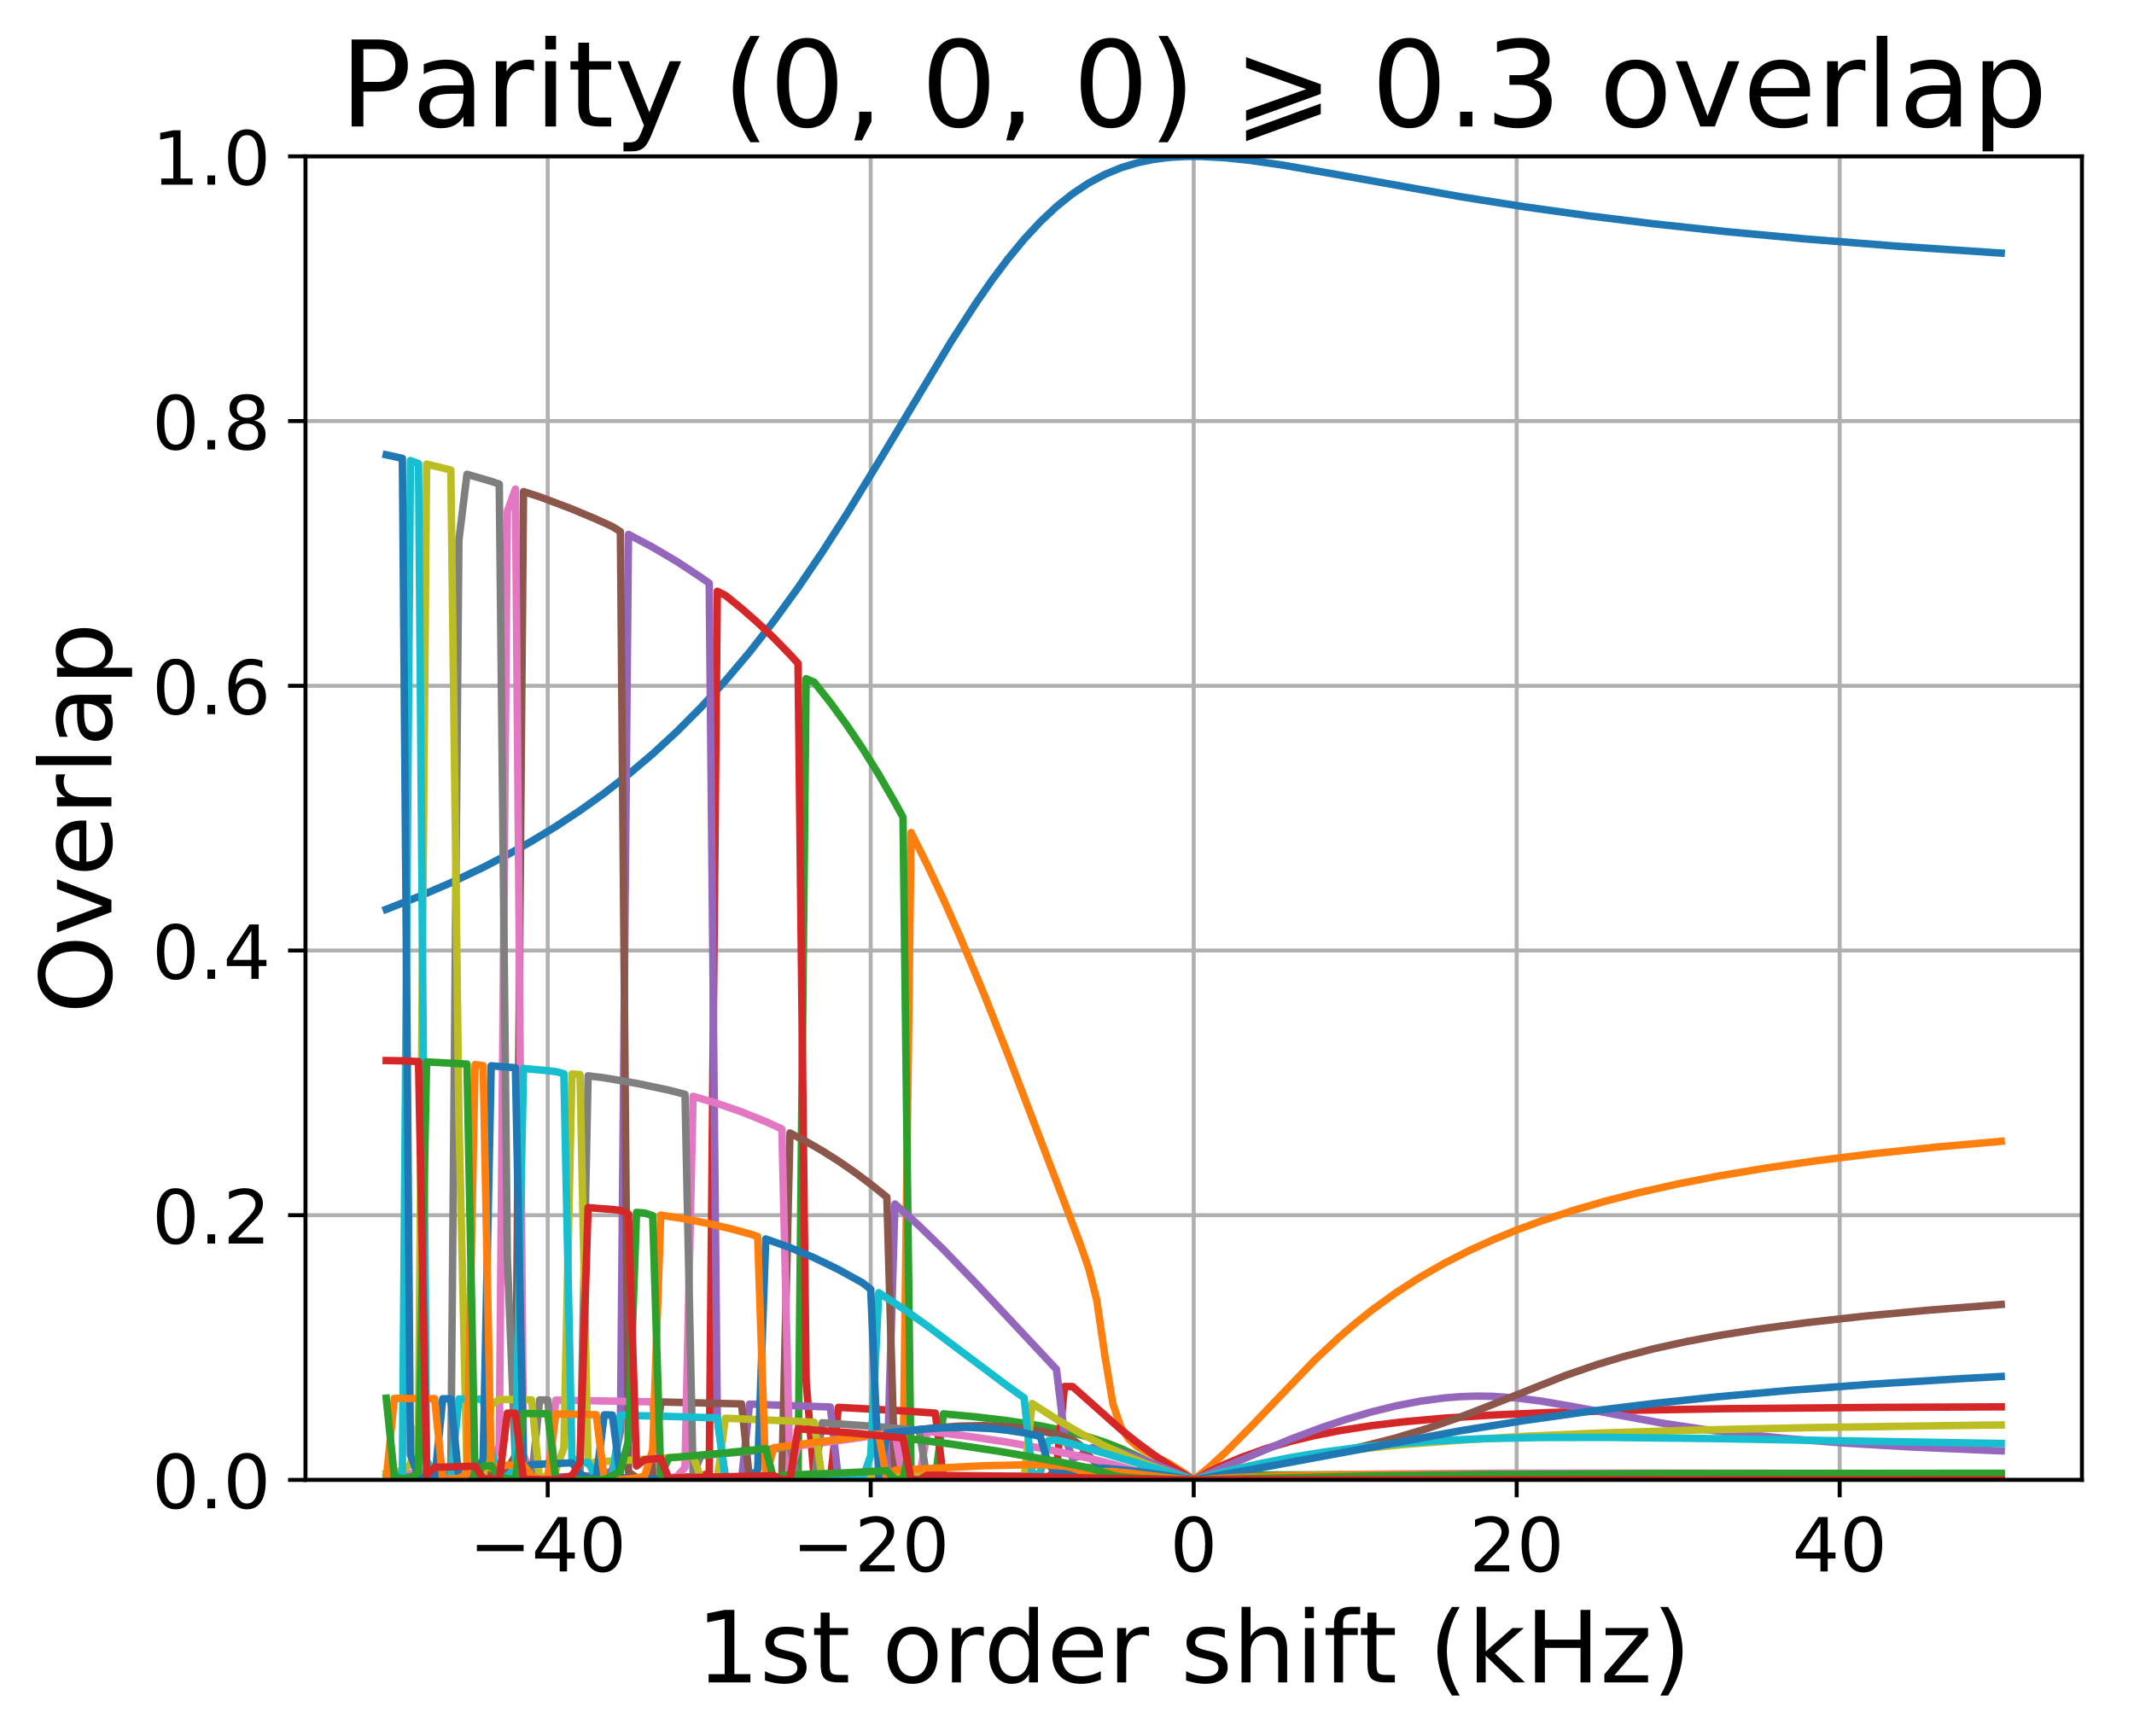 <?xml version="1.0" encoding="utf-8" standalone="no"?>
<!DOCTYPE svg PUBLIC "-//W3C//DTD SVG 1.1//EN"
  "http://www.w3.org/Graphics/SVG/1.1/DTD/svg11.dtd">
<!-- Created with matplotlib (http://matplotlib.org/) -->
<svg height="349pt" version="1.1" viewBox="0 0 429 349" width="429pt" xmlns="http://www.w3.org/2000/svg" xmlns:xlink="http://www.w3.org/1999/xlink">
 <defs>
  <style type="text/css">
*{stroke-linecap:butt;stroke-linejoin:round;}
  </style>
 </defs>
 <g id="figure_1">
  <g id="patch_1">
   <path d="M 0 349.622 
L 429.231 349.622 
L 429.231 0 
L 0 0 
z
" style="fill:none;"/>
  </g>
  <g id="axes_1">
   <g id="patch_2">
    <path d="M 61.411 297.548 
L 418.531 297.548 
L 418.531 31.436 
L 61.411 31.436 
z
" style="fill:none;"/>
   </g>
   <g id="matplotlib.axis_1">
    <g id="xtick_1">
     <g id="line2d_1">
      <path clip-path="url(#pbcf3292bdb)" d="M 110.109 297.548 
L 110.109 31.436 
" style="fill:none;stroke:#b0b0b0;stroke-linecap:square;stroke-width:0.8;"/>
     </g>
     <g id="line2d_2">
      <defs>
       <path d="M 0 0 
L 0 3.5 
" id="m005f0a59be" style="stroke:#000000;stroke-width:0.8;"/>
      </defs>
      <g>
       <use style="stroke:#000000;stroke-width:0.8;" x="110.109" xlink:href="#m005f0a59be" y="297.548"/>
      </g>
     </g>
     <g id="text_1">
      <!-- −40 -->
      <defs>
       <path d="M 10.594 35.5 
L 73.188 35.5 
L 73.188 27.203 
L 10.594 27.203 
z
" id="DejaVuSans-2212"/>
       <path d="M 37.797 64.312 
L 12.891 25.391 
L 37.797 25.391 
z
M 35.203 72.906 
L 47.609 72.906 
L 47.609 25.391 
L 58.016 25.391 
L 58.016 17.188 
L 47.609 17.188 
L 47.609 0 
L 37.797 0 
L 37.797 17.188 
L 4.891 17.188 
L 4.891 26.703 
z
" id="DejaVuSans-34"/>
       <path d="M 31.781 66.406 
Q 24.172 66.406 20.328 58.906 
Q 16.5 51.422 16.5 36.375 
Q 16.5 21.391 20.328 13.891 
Q 24.172 6.391 31.781 6.391 
Q 39.453 6.391 43.281 13.891 
Q 47.125 21.391 47.125 36.375 
Q 47.125 51.422 43.281 58.906 
Q 39.453 66.406 31.781 66.406 
z
M 31.781 74.219 
Q 44.047 74.219 50.516 64.516 
Q 56.984 54.828 56.984 36.375 
Q 56.984 17.969 50.516 8.266 
Q 44.047 -1.422 31.781 -1.422 
Q 19.531 -1.422 13.062 8.266 
Q 6.594 17.969 6.594 36.375 
Q 6.594 54.828 13.062 64.516 
Q 19.531 74.219 31.781 74.219 
z
" id="DejaVuSans-30"/>
      </defs>
      <g transform="translate(94.281 315.946)scale(0.15 -0.15)">
       <use xlink:href="#DejaVuSans-2212"/>
       <use x="83.789" xlink:href="#DejaVuSans-34"/>
       <use x="147.412" xlink:href="#DejaVuSans-30"/>
      </g>
     </g>
    </g>
    <g id="xtick_2">
     <g id="line2d_3">
      <path clip-path="url(#pbcf3292bdb)" d="M 175.04 297.548 
L 175.04 31.436 
" style="fill:none;stroke:#b0b0b0;stroke-linecap:square;stroke-width:0.8;"/>
     </g>
     <g id="line2d_4">
      <g>
       <use style="stroke:#000000;stroke-width:0.8;" x="175.04" xlink:href="#m005f0a59be" y="297.548"/>
      </g>
     </g>
     <g id="text_2">
      <!-- −20 -->
      <defs>
       <path d="M 19.188 8.297 
L 53.609 8.297 
L 53.609 0 
L 7.328 0 
L 7.328 8.297 
Q 12.938 14.109 22.625 23.891 
Q 32.328 33.688 34.812 36.531 
Q 39.547 41.844 41.422 45.531 
Q 43.312 49.219 43.312 52.781 
Q 43.312 58.594 39.234 62.25 
Q 35.156 65.922 28.609 65.922 
Q 23.969 65.922 18.812 64.312 
Q 13.672 62.703 7.812 59.422 
L 7.812 69.391 
Q 13.766 71.781 18.938 73 
Q 24.125 74.219 28.422 74.219 
Q 39.75 74.219 46.484 68.547 
Q 53.219 62.891 53.219 53.422 
Q 53.219 48.922 51.531 44.891 
Q 49.859 40.875 45.406 35.406 
Q 44.188 33.984 37.641 27.219 
Q 31.109 20.453 19.188 8.297 
z
" id="DejaVuSans-32"/>
      </defs>
      <g transform="translate(159.212 315.946)scale(0.15 -0.15)">
       <use xlink:href="#DejaVuSans-2212"/>
       <use x="83.789" xlink:href="#DejaVuSans-32"/>
       <use x="147.412" xlink:href="#DejaVuSans-30"/>
      </g>
     </g>
    </g>
    <g id="xtick_3">
     <g id="line2d_5">
      <path clip-path="url(#pbcf3292bdb)" d="M 239.971 297.548 
L 239.971 31.436 
" style="fill:none;stroke:#b0b0b0;stroke-linecap:square;stroke-width:0.8;"/>
     </g>
     <g id="line2d_6">
      <g>
       <use style="stroke:#000000;stroke-width:0.8;" x="239.971" xlink:href="#m005f0a59be" y="297.548"/>
      </g>
     </g>
     <g id="text_3">
      <!-- 0 -->
      <g transform="translate(235.199 315.946)scale(0.15 -0.15)">
       <use xlink:href="#DejaVuSans-30"/>
      </g>
     </g>
    </g>
    <g id="xtick_4">
     <g id="line2d_7">
      <path clip-path="url(#pbcf3292bdb)" d="M 304.902 297.548 
L 304.902 31.436 
" style="fill:none;stroke:#b0b0b0;stroke-linecap:square;stroke-width:0.8;"/>
     </g>
     <g id="line2d_8">
      <g>
       <use style="stroke:#000000;stroke-width:0.8;" x="304.902" xlink:href="#m005f0a59be" y="297.548"/>
      </g>
     </g>
     <g id="text_4">
      <!-- 20 -->
      <g transform="translate(295.358 315.946)scale(0.15 -0.15)">
       <use xlink:href="#DejaVuSans-32"/>
       <use x="63.623" xlink:href="#DejaVuSans-30"/>
      </g>
     </g>
    </g>
    <g id="xtick_5">
     <g id="line2d_9">
      <path clip-path="url(#pbcf3292bdb)" d="M 369.833 297.548 
L 369.833 31.436 
" style="fill:none;stroke:#b0b0b0;stroke-linecap:square;stroke-width:0.8;"/>
     </g>
     <g id="line2d_10">
      <g>
       <use style="stroke:#000000;stroke-width:0.8;" x="369.833" xlink:href="#m005f0a59be" y="297.548"/>
      </g>
     </g>
     <g id="text_5">
      <!-- 40 -->
      <g transform="translate(360.289 315.946)scale(0.15 -0.15)">
       <use xlink:href="#DejaVuSans-34"/>
       <use x="63.623" xlink:href="#DejaVuSans-30"/>
      </g>
     </g>
    </g>
    <g id="text_6">
     <!-- 1st order shift (kHz) -->
     <defs>
      <path d="M 12.406 8.297 
L 28.516 8.297 
L 28.516 63.922 
L 10.984 60.406 
L 10.984 69.391 
L 28.422 72.906 
L 38.281 72.906 
L 38.281 8.297 
L 54.391 8.297 
L 54.391 0 
L 12.406 0 
z
" id="DejaVuSans-31"/>
      <path d="M 44.281 53.078 
L 44.281 44.578 
Q 40.484 46.531 36.375 47.5 
Q 32.281 48.484 27.875 48.484 
Q 21.188 48.484 17.844 46.438 
Q 14.5 44.391 14.5 40.281 
Q 14.5 37.156 16.891 35.375 
Q 19.281 33.594 26.516 31.984 
L 29.594 31.297 
Q 39.156 29.25 43.188 25.516 
Q 47.219 21.781 47.219 15.094 
Q 47.219 7.469 41.188 3.016 
Q 35.156 -1.422 24.609 -1.422 
Q 20.219 -1.422 15.453 -0.562 
Q 10.688 0.297 5.422 2 
L 5.422 11.281 
Q 10.406 8.688 15.234 7.391 
Q 20.062 6.109 24.812 6.109 
Q 31.156 6.109 34.562 8.281 
Q 37.984 10.453 37.984 14.406 
Q 37.984 18.062 35.516 20.016 
Q 33.062 21.969 24.703 23.781 
L 21.578 24.516 
Q 13.234 26.266 9.516 29.906 
Q 5.812 33.547 5.812 39.891 
Q 5.812 47.609 11.281 51.797 
Q 16.75 56 26.812 56 
Q 31.781 56 36.172 55.266 
Q 40.578 54.547 44.281 53.078 
z
" id="DejaVuSans-73"/>
      <path d="M 18.312 70.219 
L 18.312 54.688 
L 36.812 54.688 
L 36.812 47.703 
L 18.312 47.703 
L 18.312 18.016 
Q 18.312 11.328 20.141 9.422 
Q 21.969 7.516 27.594 7.516 
L 36.812 7.516 
L 36.812 0 
L 27.594 0 
Q 17.188 0 13.234 3.875 
Q 9.281 7.766 9.281 18.016 
L 9.281 47.703 
L 2.688 47.703 
L 2.688 54.688 
L 9.281 54.688 
L 9.281 70.219 
z
" id="DejaVuSans-74"/>
      <path id="DejaVuSans-20"/>
      <path d="M 30.609 48.391 
Q 23.391 48.391 19.188 42.75 
Q 14.984 37.109 14.984 27.297 
Q 14.984 17.484 19.156 11.844 
Q 23.344 6.203 30.609 6.203 
Q 37.797 6.203 41.984 11.859 
Q 46.188 17.531 46.188 27.297 
Q 46.188 37.016 41.984 42.703 
Q 37.797 48.391 30.609 48.391 
z
M 30.609 56 
Q 42.328 56 49.016 48.375 
Q 55.719 40.766 55.719 27.297 
Q 55.719 13.875 49.016 6.219 
Q 42.328 -1.422 30.609 -1.422 
Q 18.844 -1.422 12.172 6.219 
Q 5.516 13.875 5.516 27.297 
Q 5.516 40.766 12.172 48.375 
Q 18.844 56 30.609 56 
z
" id="DejaVuSans-6f"/>
      <path d="M 41.109 46.297 
Q 39.594 47.172 37.812 47.578 
Q 36.031 48 33.891 48 
Q 26.266 48 22.188 43.047 
Q 18.109 38.094 18.109 28.812 
L 18.109 0 
L 9.078 0 
L 9.078 54.688 
L 18.109 54.688 
L 18.109 46.188 
Q 20.953 51.172 25.484 53.578 
Q 30.031 56 36.531 56 
Q 37.453 56 38.578 55.875 
Q 39.703 55.766 41.062 55.516 
z
" id="DejaVuSans-72"/>
      <path d="M 45.406 46.391 
L 45.406 75.984 
L 54.391 75.984 
L 54.391 0 
L 45.406 0 
L 45.406 8.203 
Q 42.578 3.328 38.25 0.953 
Q 33.938 -1.422 27.875 -1.422 
Q 17.969 -1.422 11.734 6.484 
Q 5.516 14.406 5.516 27.297 
Q 5.516 40.188 11.734 48.094 
Q 17.969 56 27.875 56 
Q 33.938 56 38.25 53.625 
Q 42.578 51.266 45.406 46.391 
z
M 14.797 27.297 
Q 14.797 17.391 18.875 11.75 
Q 22.953 6.109 30.078 6.109 
Q 37.203 6.109 41.297 11.75 
Q 45.406 17.391 45.406 27.297 
Q 45.406 37.203 41.297 42.844 
Q 37.203 48.484 30.078 48.484 
Q 22.953 48.484 18.875 42.844 
Q 14.797 37.203 14.797 27.297 
z
" id="DejaVuSans-64"/>
      <path d="M 56.203 29.594 
L 56.203 25.203 
L 14.891 25.203 
Q 15.484 15.922 20.484 11.062 
Q 25.484 6.203 34.422 6.203 
Q 39.594 6.203 44.453 7.469 
Q 49.312 8.734 54.109 11.281 
L 54.109 2.781 
Q 49.266 0.734 44.188 -0.344 
Q 39.109 -1.422 33.891 -1.422 
Q 20.797 -1.422 13.156 6.188 
Q 5.516 13.812 5.516 26.812 
Q 5.516 40.234 12.766 48.109 
Q 20.016 56 32.328 56 
Q 43.359 56 49.781 48.891 
Q 56.203 41.797 56.203 29.594 
z
M 47.219 32.234 
Q 47.125 39.594 43.094 43.984 
Q 39.062 48.391 32.422 48.391 
Q 24.906 48.391 20.391 44.141 
Q 15.875 39.891 15.188 32.172 
z
" id="DejaVuSans-65"/>
      <path d="M 54.891 33.016 
L 54.891 0 
L 45.906 0 
L 45.906 32.719 
Q 45.906 40.484 42.875 44.328 
Q 39.844 48.188 33.797 48.188 
Q 26.516 48.188 22.312 43.547 
Q 18.109 38.922 18.109 30.906 
L 18.109 0 
L 9.078 0 
L 9.078 75.984 
L 18.109 75.984 
L 18.109 46.188 
Q 21.344 51.125 25.703 53.562 
Q 30.078 56 35.797 56 
Q 45.219 56 50.047 50.172 
Q 54.891 44.344 54.891 33.016 
z
" id="DejaVuSans-68"/>
      <path d="M 9.422 54.688 
L 18.406 54.688 
L 18.406 0 
L 9.422 0 
z
M 9.422 75.984 
L 18.406 75.984 
L 18.406 64.594 
L 9.422 64.594 
z
" id="DejaVuSans-69"/>
      <path d="M 37.109 75.984 
L 37.109 68.5 
L 28.516 68.5 
Q 23.688 68.5 21.797 66.547 
Q 19.922 64.594 19.922 59.516 
L 19.922 54.688 
L 34.719 54.688 
L 34.719 47.703 
L 19.922 47.703 
L 19.922 0 
L 10.891 0 
L 10.891 47.703 
L 2.297 47.703 
L 2.297 54.688 
L 10.891 54.688 
L 10.891 58.5 
Q 10.891 67.625 15.141 71.797 
Q 19.391 75.984 28.609 75.984 
z
" id="DejaVuSans-66"/>
      <path d="M 31 75.875 
Q 24.469 64.656 21.281 53.656 
Q 18.109 42.672 18.109 31.391 
Q 18.109 20.125 21.312 9.062 
Q 24.516 -2 31 -13.188 
L 23.188 -13.188 
Q 15.875 -1.703 12.234 9.375 
Q 8.594 20.453 8.594 31.391 
Q 8.594 42.281 12.203 53.312 
Q 15.828 64.359 23.188 75.875 
z
" id="DejaVuSans-28"/>
      <path d="M 9.078 75.984 
L 18.109 75.984 
L 18.109 31.109 
L 44.922 54.688 
L 56.391 54.688 
L 27.391 29.109 
L 57.625 0 
L 45.906 0 
L 18.109 26.703 
L 18.109 0 
L 9.078 0 
z
" id="DejaVuSans-6b"/>
      <path d="M 9.812 72.906 
L 19.672 72.906 
L 19.672 43.016 
L 55.516 43.016 
L 55.516 72.906 
L 65.375 72.906 
L 65.375 0 
L 55.516 0 
L 55.516 34.719 
L 19.672 34.719 
L 19.672 0 
L 9.812 0 
z
" id="DejaVuSans-48"/>
      <path d="M 5.516 54.688 
L 48.188 54.688 
L 48.188 46.484 
L 14.406 7.172 
L 48.188 7.172 
L 48.188 0 
L 4.297 0 
L 4.297 8.203 
L 38.094 47.516 
L 5.516 47.516 
z
" id="DejaVuSans-7a"/>
      <path d="M 8.016 75.875 
L 15.828 75.875 
Q 23.141 64.359 26.781 53.312 
Q 30.422 42.281 30.422 31.391 
Q 30.422 20.453 26.781 9.375 
Q 23.141 -1.703 15.828 -13.188 
L 8.016 -13.188 
Q 14.5 -2 17.703 9.062 
Q 20.906 20.125 20.906 31.391 
Q 20.906 42.672 17.703 53.656 
Q 14.5 64.656 8.016 75.875 
z
" id="DejaVuSans-29"/>
     </defs>
     <g transform="translate(139.977 338.262)scale(0.2 -0.2)">
      <use xlink:href="#DejaVuSans-31"/>
      <use x="63.623" xlink:href="#DejaVuSans-73"/>
      <use x="115.723" xlink:href="#DejaVuSans-74"/>
      <use x="154.932" xlink:href="#DejaVuSans-20"/>
      <use x="186.719" xlink:href="#DejaVuSans-6f"/>
      <use x="247.9" xlink:href="#DejaVuSans-72"/>
      <use x="288.998" xlink:href="#DejaVuSans-64"/>
      <use x="352.475" xlink:href="#DejaVuSans-65"/>
      <use x="413.998" xlink:href="#DejaVuSans-72"/>
      <use x="455.111" xlink:href="#DejaVuSans-20"/>
      <use x="486.898" xlink:href="#DejaVuSans-73"/>
      <use x="538.998" xlink:href="#DejaVuSans-68"/>
      <use x="602.377" xlink:href="#DejaVuSans-69"/>
      <use x="630.16" xlink:href="#DejaVuSans-66"/>
      <use x="665.35" xlink:href="#DejaVuSans-74"/>
      <use x="704.559" xlink:href="#DejaVuSans-20"/>
      <use x="736.346" xlink:href="#DejaVuSans-28"/>
      <use x="775.359" xlink:href="#DejaVuSans-6b"/>
      <use x="833.27" xlink:href="#DejaVuSans-48"/>
      <use x="908.465" xlink:href="#DejaVuSans-7a"/>
      <use x="960.955" xlink:href="#DejaVuSans-29"/>
     </g>
    </g>
   </g>
   <g id="matplotlib.axis_2">
    <g id="ytick_1">
     <g id="line2d_11">
      <path clip-path="url(#pbcf3292bdb)" d="M 61.411 297.548 
L 418.531 297.548 
" style="fill:none;stroke:#b0b0b0;stroke-linecap:square;stroke-width:0.8;"/>
     </g>
     <g id="line2d_12">
      <defs>
       <path d="M 0 0 
L -3.5 0 
" id="mc3ce260a5b" style="stroke:#000000;stroke-width:0.8;"/>
      </defs>
      <g>
       <use style="stroke:#000000;stroke-width:0.8;" x="61.411" xlink:href="#mc3ce260a5b" y="297.548"/>
      </g>
     </g>
     <g id="text_7">
      <!-- 0.0 -->
      <defs>
       <path d="M 10.688 12.406 
L 21 12.406 
L 21 0 
L 10.688 0 
z
" id="DejaVuSans-2e"/>
      </defs>
      <g transform="translate(30.556 303.247)scale(0.15 -0.15)">
       <use xlink:href="#DejaVuSans-30"/>
       <use x="63.623" xlink:href="#DejaVuSans-2e"/>
       <use x="95.41" xlink:href="#DejaVuSans-30"/>
      </g>
     </g>
    </g>
    <g id="ytick_2">
     <g id="line2d_13">
      <path clip-path="url(#pbcf3292bdb)" d="M 61.411 244.326 
L 418.531 244.326 
" style="fill:none;stroke:#b0b0b0;stroke-linecap:square;stroke-width:0.8;"/>
     </g>
     <g id="line2d_14">
      <g>
       <use style="stroke:#000000;stroke-width:0.8;" x="61.411" xlink:href="#mc3ce260a5b" y="244.326"/>
      </g>
     </g>
     <g id="text_8">
      <!-- 0.2 -->
      <g transform="translate(30.556 250.025)scale(0.15 -0.15)">
       <use xlink:href="#DejaVuSans-30"/>
       <use x="63.623" xlink:href="#DejaVuSans-2e"/>
       <use x="95.41" xlink:href="#DejaVuSans-32"/>
      </g>
     </g>
    </g>
    <g id="ytick_3">
     <g id="line2d_15">
      <path clip-path="url(#pbcf3292bdb)" d="M 61.411 191.103 
L 418.531 191.103 
" style="fill:none;stroke:#b0b0b0;stroke-linecap:square;stroke-width:0.8;"/>
     </g>
     <g id="line2d_16">
      <g>
       <use style="stroke:#000000;stroke-width:0.8;" x="61.411" xlink:href="#mc3ce260a5b" y="191.103"/>
      </g>
     </g>
     <g id="text_9">
      <!-- 0.4 -->
      <g transform="translate(30.556 196.802)scale(0.15 -0.15)">
       <use xlink:href="#DejaVuSans-30"/>
       <use x="63.623" xlink:href="#DejaVuSans-2e"/>
       <use x="95.41" xlink:href="#DejaVuSans-34"/>
      </g>
     </g>
    </g>
    <g id="ytick_4">
     <g id="line2d_17">
      <path clip-path="url(#pbcf3292bdb)" d="M 61.411 137.881 
L 418.531 137.881 
" style="fill:none;stroke:#b0b0b0;stroke-linecap:square;stroke-width:0.8;"/>
     </g>
     <g id="line2d_18">
      <g>
       <use style="stroke:#000000;stroke-width:0.8;" x="61.411" xlink:href="#mc3ce260a5b" y="137.881"/>
      </g>
     </g>
     <g id="text_10">
      <!-- 0.6 -->
      <defs>
       <path d="M 33.016 40.375 
Q 26.375 40.375 22.484 35.828 
Q 18.609 31.297 18.609 23.391 
Q 18.609 15.531 22.484 10.953 
Q 26.375 6.391 33.016 6.391 
Q 39.656 6.391 43.531 10.953 
Q 47.406 15.531 47.406 23.391 
Q 47.406 31.297 43.531 35.828 
Q 39.656 40.375 33.016 40.375 
z
M 52.594 71.297 
L 52.594 62.312 
Q 48.875 64.062 45.094 64.984 
Q 41.312 65.922 37.594 65.922 
Q 27.828 65.922 22.672 59.328 
Q 17.531 52.734 16.797 39.406 
Q 19.672 43.656 24.016 45.922 
Q 28.375 48.188 33.594 48.188 
Q 44.578 48.188 50.953 41.516 
Q 57.328 34.859 57.328 23.391 
Q 57.328 12.156 50.688 5.359 
Q 44.047 -1.422 33.016 -1.422 
Q 20.359 -1.422 13.672 8.266 
Q 6.984 17.969 6.984 36.375 
Q 6.984 53.656 15.188 63.938 
Q 23.391 74.219 37.203 74.219 
Q 40.922 74.219 44.703 73.484 
Q 48.484 72.75 52.594 71.297 
z
" id="DejaVuSans-36"/>
      </defs>
      <g transform="translate(30.556 143.58)scale(0.15 -0.15)">
       <use xlink:href="#DejaVuSans-30"/>
       <use x="63.623" xlink:href="#DejaVuSans-2e"/>
       <use x="95.41" xlink:href="#DejaVuSans-36"/>
      </g>
     </g>
    </g>
    <g id="ytick_5">
     <g id="line2d_19">
      <path clip-path="url(#pbcf3292bdb)" d="M 61.411 84.659 
L 418.531 84.659 
" style="fill:none;stroke:#b0b0b0;stroke-linecap:square;stroke-width:0.8;"/>
     </g>
     <g id="line2d_20">
      <g>
       <use style="stroke:#000000;stroke-width:0.8;" x="61.411" xlink:href="#mc3ce260a5b" y="84.659"/>
      </g>
     </g>
     <g id="text_11">
      <!-- 0.8 -->
      <defs>
       <path d="M 31.781 34.625 
Q 24.75 34.625 20.719 30.859 
Q 16.703 27.094 16.703 20.516 
Q 16.703 13.922 20.719 10.156 
Q 24.75 6.391 31.781 6.391 
Q 38.812 6.391 42.859 10.172 
Q 46.922 13.969 46.922 20.516 
Q 46.922 27.094 42.891 30.859 
Q 38.875 34.625 31.781 34.625 
z
M 21.922 38.812 
Q 15.578 40.375 12.031 44.719 
Q 8.5 49.078 8.5 55.328 
Q 8.5 64.062 14.719 69.141 
Q 20.953 74.219 31.781 74.219 
Q 42.672 74.219 48.875 69.141 
Q 55.078 64.062 55.078 55.328 
Q 55.078 49.078 51.531 44.719 
Q 48 40.375 41.703 38.812 
Q 48.828 37.156 52.797 32.312 
Q 56.781 27.484 56.781 20.516 
Q 56.781 9.906 50.312 4.234 
Q 43.844 -1.422 31.781 -1.422 
Q 19.734 -1.422 13.25 4.234 
Q 6.781 9.906 6.781 20.516 
Q 6.781 27.484 10.781 32.312 
Q 14.797 37.156 21.922 38.812 
z
M 18.312 54.391 
Q 18.312 48.734 21.844 45.562 
Q 25.391 42.391 31.781 42.391 
Q 38.141 42.391 41.719 45.562 
Q 45.312 48.734 45.312 54.391 
Q 45.312 60.062 41.719 63.234 
Q 38.141 66.406 31.781 66.406 
Q 25.391 66.406 21.844 63.234 
Q 18.312 60.062 18.312 54.391 
z
" id="DejaVuSans-38"/>
      </defs>
      <g transform="translate(30.556 90.357)scale(0.15 -0.15)">
       <use xlink:href="#DejaVuSans-30"/>
       <use x="63.623" xlink:href="#DejaVuSans-2e"/>
       <use x="95.41" xlink:href="#DejaVuSans-38"/>
      </g>
     </g>
    </g>
    <g id="ytick_6">
     <g id="line2d_21">
      <path clip-path="url(#pbcf3292bdb)" d="M 61.411 31.436 
L 418.531 31.436 
" style="fill:none;stroke:#b0b0b0;stroke-linecap:square;stroke-width:0.8;"/>
     </g>
     <g id="line2d_22">
      <g>
       <use style="stroke:#000000;stroke-width:0.8;" x="61.411" xlink:href="#mc3ce260a5b" y="31.436"/>
      </g>
     </g>
     <g id="text_12">
      <!-- 1.0 -->
      <g transform="translate(30.556 37.135)scale(0.15 -0.15)">
       <use xlink:href="#DejaVuSans-31"/>
       <use x="63.623" xlink:href="#DejaVuSans-2e"/>
       <use x="95.41" xlink:href="#DejaVuSans-30"/>
      </g>
     </g>
    </g>
    <g id="text_13">
     <!-- Overlap -->
     <defs>
      <path d="M 39.406 66.219 
Q 28.656 66.219 22.328 58.203 
Q 16.016 50.203 16.016 36.375 
Q 16.016 22.609 22.328 14.594 
Q 28.656 6.594 39.406 6.594 
Q 50.141 6.594 56.422 14.594 
Q 62.703 22.609 62.703 36.375 
Q 62.703 50.203 56.422 58.203 
Q 50.141 66.219 39.406 66.219 
z
M 39.406 74.219 
Q 54.734 74.219 63.906 63.938 
Q 73.094 53.656 73.094 36.375 
Q 73.094 19.141 63.906 8.859 
Q 54.734 -1.422 39.406 -1.422 
Q 24.031 -1.422 14.812 8.828 
Q 5.609 19.094 5.609 36.375 
Q 5.609 53.656 14.812 63.938 
Q 24.031 74.219 39.406 74.219 
z
" id="DejaVuSans-4f"/>
      <path d="M 2.984 54.688 
L 12.5 54.688 
L 29.594 8.797 
L 46.688 54.688 
L 56.203 54.688 
L 35.688 0 
L 23.484 0 
z
" id="DejaVuSans-76"/>
      <path d="M 9.422 75.984 
L 18.406 75.984 
L 18.406 0 
L 9.422 0 
z
" id="DejaVuSans-6c"/>
      <path d="M 34.281 27.484 
Q 23.391 27.484 19.188 25 
Q 14.984 22.516 14.984 16.5 
Q 14.984 11.719 18.141 8.906 
Q 21.297 6.109 26.703 6.109 
Q 34.188 6.109 38.703 11.406 
Q 43.219 16.703 43.219 25.484 
L 43.219 27.484 
z
M 52.203 31.203 
L 52.203 0 
L 43.219 0 
L 43.219 8.297 
Q 40.141 3.328 35.547 0.953 
Q 30.953 -1.422 24.312 -1.422 
Q 15.922 -1.422 10.953 3.297 
Q 6 8.016 6 15.922 
Q 6 25.141 12.172 29.828 
Q 18.359 34.516 30.609 34.516 
L 43.219 34.516 
L 43.219 35.406 
Q 43.219 41.609 39.141 45 
Q 35.062 48.391 27.688 48.391 
Q 23 48.391 18.547 47.266 
Q 14.109 46.141 10.016 43.891 
L 10.016 52.203 
Q 14.938 54.109 19.578 55.047 
Q 24.219 56 28.609 56 
Q 40.484 56 46.344 49.844 
Q 52.203 43.703 52.203 31.203 
z
" id="DejaVuSans-61"/>
      <path d="M 18.109 8.203 
L 18.109 -20.797 
L 9.078 -20.797 
L 9.078 54.688 
L 18.109 54.688 
L 18.109 46.391 
Q 20.953 51.266 25.266 53.625 
Q 29.594 56 35.594 56 
Q 45.562 56 51.781 48.094 
Q 58.016 40.188 58.016 27.297 
Q 58.016 14.406 51.781 6.484 
Q 45.562 -1.422 35.594 -1.422 
Q 29.594 -1.422 25.266 0.953 
Q 20.953 3.328 18.109 8.203 
z
M 48.688 27.297 
Q 48.688 37.203 44.609 42.844 
Q 40.531 48.484 33.406 48.484 
Q 26.266 48.484 22.188 42.844 
Q 18.109 37.203 18.109 27.297 
Q 18.109 17.391 22.188 11.75 
Q 26.266 6.109 33.406 6.109 
Q 40.531 6.109 44.609 11.75 
Q 48.688 17.391 48.688 27.297 
z
" id="DejaVuSans-70"/>
     </defs>
     <g transform="translate(22.397 203.802)rotate(-90)scale(0.2 -0.2)">
      <use xlink:href="#DejaVuSans-4f"/>
      <use x="78.711" xlink:href="#DejaVuSans-76"/>
      <use x="137.891" xlink:href="#DejaVuSans-65"/>
      <use x="199.414" xlink:href="#DejaVuSans-72"/>
      <use x="240.527" xlink:href="#DejaVuSans-6c"/>
      <use x="268.311" xlink:href="#DejaVuSans-61"/>
      <use x="329.59" xlink:href="#DejaVuSans-70"/>
     </g>
    </g>
   </g>
   <g id="line2d_23">
    <path clip-path="url(#pbcf3292bdb)" d="M 77.644 182.827 
L 84.137 180.282 
L 90.63 177.484 
L 97.123 174.398 
L 101.993 171.87 
L 106.863 169.137 
L 111.732 166.178 
L 116.602 162.969 
L 121.472 159.483 
L 126.342 155.693 
L 131.212 151.569 
L 136.081 147.078 
L 140.951 142.189 
L 145.821 136.874 
L 150.691 131.107 
L 155.561 124.872 
L 160.431 118.166 
L 165.3 111.006 
L 170.17 103.434 
L 176.663 92.839 
L 191.273 68.559 
L 196.143 61.03 
L 199.389 56.357 
L 202.636 52.031 
L 205.882 48.098 
L 209.129 44.596 
L 212.375 41.544 
L 215.622 38.947 
L 218.868 36.795 
L 222.115 35.066 
L 225.361 33.727 
L 228.608 32.738 
L 231.855 32.059 
L 235.101 31.646 
L 238.348 31.458 
L 241.594 31.457 
L 246.464 31.73 
L 251.334 32.249 
L 257.827 33.19 
L 267.567 34.882 
L 293.539 39.538 
L 306.525 41.591 
L 319.511 43.409 
L 332.497 45.007 
L 347.107 46.575 
L 363.34 48.074 
L 381.196 49.481 
L 400.675 50.783 
L 402.298 50.882 
L 402.298 50.882 
" style="fill:none;stroke:#1f77b4;stroke-linecap:square;stroke-width:1.5;"/>
   </g>
   <g id="line2d_24">
    <path clip-path="url(#pbcf3292bdb)" d="M 77.644 297.222 
L 179.91 297.256 
L 181.533 296.801 
L 183.156 167.392 
L 186.403 173.874 
L 189.649 180.782 
L 192.896 188.097 
L 197.766 199.752 
L 202.636 212.054 
L 212.375 237.529 
L 217.245 250.346 
L 218.868 255.034 
L 220.492 261.449 
L 222.115 272.58 
L 223.738 282.298 
L 225.361 287.014 
L 226.985 289.406 
L 228.608 290.824 
L 230.231 291.81 
L 235.101 294.286 
L 238.348 296.351 
L 239.971 297.548 
L 243.217 294.877 
L 246.464 291.894 
L 251.334 286.984 
L 264.32 273.438 
L 269.19 268.881 
L 272.436 266.088 
L 275.683 263.495 
L 280.553 259.962 
L 285.423 256.82 
L 290.292 254.025 
L 295.162 251.533 
L 300.032 249.304 
L 304.902 247.304 
L 309.772 245.503 
L 316.265 243.368 
L 322.758 241.492 
L 329.251 239.834 
L 337.367 238.018 
L 345.484 236.44 
L 355.223 234.803 
L 364.963 233.395 
L 376.326 231.985 
L 389.312 230.62 
L 402.298 229.464 
L 402.298 229.464 
" style="fill:none;stroke:#ff7f0e;stroke-linecap:square;stroke-width:1.5;"/>
   </g>
   <g id="line2d_25">
    <path clip-path="url(#pbcf3292bdb)" d="M 77.644 297.36 
L 157.184 297.28 
L 158.807 297.214 
L 160.431 297.009 
L 162.054 136.452 
L 163.677 137.157 
L 166.924 141.254 
L 170.17 145.697 
L 173.417 150.511 
L 176.663 155.72 
L 179.91 161.343 
L 181.533 164.315 
L 183.156 297.258 
L 184.78 297.501 
L 188.026 297.502 
L 189.649 284.261 
L 196.143 284.867 
L 202.636 285.649 
L 209.129 286.672 
L 213.999 287.665 
L 218.868 288.934 
L 222.115 289.986 
L 225.361 291.251 
L 228.608 292.759 
L 235.101 296.037 
L 236.724 296.671 
L 238.348 297.17 
L 239.971 297.548 
L 243.217 297.064 
L 248.087 296.721 
L 254.58 296.555 
L 267.567 296.503 
L 308.148 296.673 
L 402.298 297.028 
L 402.298 297.028 
" style="fill:none;stroke:#2ca02c;stroke-linecap:square;stroke-width:1.5;"/>
   </g>
   <g id="line2d_26">
    <path clip-path="url(#pbcf3292bdb)" d="M 77.644 297.25 
L 132.835 297.129 
L 139.328 296.927 
L 140.951 296.748 
L 142.575 296.187 
L 144.198 118.88 
L 145.821 119.697 
L 149.068 122.329 
L 152.314 125.178 
L 155.561 128.262 
L 158.807 131.606 
L 160.431 133.382 
L 162.054 277.671 
L 163.677 297.284 
L 165.3 297.479 
L 166.924 297.547 
L 168.547 282.958 
L 181.533 283.657 
L 188.026 284.123 
L 189.649 297.144 
L 191.273 297.544 
L 209.129 297.316 
L 210.752 296.954 
L 212.375 295.295 
L 213.999 278.768 
L 215.622 278.773 
L 225.361 287.439 
L 228.608 290.03 
L 231.855 292.427 
L 235.101 294.625 
L 238.348 296.623 
L 239.971 297.548 
L 243.217 295.841 
L 246.464 294.316 
L 249.711 292.963 
L 254.58 291.223 
L 259.45 289.79 
L 264.32 288.616 
L 269.19 287.655 
L 275.683 286.64 
L 282.176 285.861 
L 290.292 285.13 
L 300.032 284.503 
L 311.395 284.002 
L 326.004 283.582 
L 347.107 283.225 
L 377.949 282.962 
L 402.298 282.855 
L 402.298 282.855 
" style="fill:none;stroke:#d62728;stroke-linecap:square;stroke-width:1.5;"/>
   </g>
   <g id="line2d_27">
    <path clip-path="url(#pbcf3292bdb)" d="M 77.644 297.158 
L 110.109 297 
L 116.602 296.841 
L 119.849 296.623 
L 121.472 296.371 
L 123.095 295.707 
L 124.719 287.785 
L 126.342 107.447 
L 131.212 110.026 
L 136.081 112.901 
L 140.951 116.109 
L 142.575 117.263 
L 144.198 285.203 
L 145.821 296.937 
L 147.444 297.392 
L 149.068 297.512 
L 150.691 282.311 
L 166.924 282.887 
L 168.547 297.534 
L 178.287 297.262 
L 179.91 242.074 
L 184.78 246.464 
L 189.649 251.211 
L 196.143 257.96 
L 212.375 275.313 
L 213.999 288.711 
L 215.622 293.247 
L 217.245 292.634 
L 218.868 291.268 
L 220.492 290.819 
L 222.115 291.016 
L 225.361 291.919 
L 230.231 293.624 
L 236.724 296.189 
L 239.971 297.548 
L 259.45 289.349 
L 265.943 286.932 
L 270.813 285.31 
L 275.683 283.882 
L 280.553 282.678 
L 285.423 281.729 
L 290.292 281.07 
L 293.539 280.808 
L 296.785 280.697 
L 300.032 280.738 
L 304.902 281.075 
L 309.772 281.694 
L 316.265 282.812 
L 334.121 286.128 
L 342.237 287.348 
L 350.353 288.351 
L 360.093 289.313 
L 371.456 290.183 
L 384.442 290.939 
L 400.675 291.643 
L 402.298 291.702 
L 402.298 291.702 
" style="fill:none;stroke:#9467bd;stroke-linecap:square;stroke-width:1.5;"/>
   </g>
   <g id="line2d_28">
    <path clip-path="url(#pbcf3292bdb)" d="M 77.644 297.001 
L 92.253 296.781 
L 97.123 296.54 
L 98.746 296.377 
L 100.369 296.094 
L 101.993 295.463 
L 103.616 292.63 
L 105.239 98.839 
L 108.486 99.888 
L 114.979 102.333 
L 119.849 104.381 
L 123.095 105.868 
L 124.719 106.886 
L 126.342 295.947 
L 127.965 297.096 
L 129.588 297.464 
L 131.212 297.108 
L 132.835 281.873 
L 149.068 282.265 
L 150.691 297.524 
L 155.561 297.201 
L 157.184 296.726 
L 158.807 227.796 
L 162.054 229.498 
L 165.3 231.376 
L 168.547 233.429 
L 171.793 235.665 
L 175.04 238.088 
L 178.287 240.7 
L 179.91 297.375 
L 181.533 287.826 
L 188.026 287.079 
L 192.896 286.727 
L 197.766 286.635 
L 202.636 286.859 
L 205.882 287.198 
L 209.129 287.697 
L 212.375 288.385 
L 213.999 288.844 
L 215.622 289.488 
L 217.245 290.652 
L 218.868 292.669 
L 220.492 294.33 
L 222.115 295.132 
L 223.738 295.477 
L 226.985 295.63 
L 230.231 295.791 
L 233.478 296.278 
L 239.971 297.548 
L 254.58 294.761 
L 267.567 292.235 
L 274.06 290.788 
L 280.553 289.123 
L 287.046 287.175 
L 293.539 284.917 
L 300.032 282.392 
L 314.641 276.568 
L 321.135 274.326 
L 326.004 272.857 
L 332.497 271.166 
L 338.991 269.737 
L 345.484 268.516 
L 353.6 267.216 
L 363.34 265.906 
L 374.703 264.629 
L 387.689 263.413 
L 402.298 262.272 
L 402.298 262.272 
" style="fill:none;stroke:#8c564b;stroke-linecap:square;stroke-width:1.5;"/>
   </g>
   <g id="line2d_29">
    <path clip-path="url(#pbcf3292bdb)" d="M 77.644 296.429 
L 87.383 296.114 
L 92.253 295.755 
L 95.5 295.246 
L 97.123 294.751 
L 98.746 293.764 
L 100.369 290.667 
L 101.993 102.816 
L 103.616 98.331 
L 105.239 292.55 
L 106.863 296.436 
L 108.486 297.18 
L 110.109 297.539 
L 111.732 281.509 
L 131.212 281.846 
L 132.835 297.361 
L 134.458 297.176 
L 136.081 296.87 
L 137.705 295.056 
L 139.328 220.422 
L 144.198 221.859 
L 149.068 223.545 
L 153.937 225.508 
L 157.184 226.994 
L 158.807 296.354 
L 160.431 290.708 
L 170.17 289.424 
L 179.91 288.043 
L 181.533 297.475 
L 184.78 297.547 
L 186.403 287.768 
L 194.519 288.751 
L 202.636 289.971 
L 210.752 291.449 
L 218.868 293.185 
L 223.738 294.4 
L 231.855 296.704 
L 235.101 297.164 
L 239.971 297.548 
L 249.711 297.067 
L 262.697 296.644 
L 278.929 296.349 
L 301.655 296.19 
L 340.614 296.177 
L 402.298 296.293 
L 402.298 296.293 
" style="fill:none;stroke:#e377c2;stroke-linecap:square;stroke-width:1.5;"/>
   </g>
   <g id="line2d_30">
    <path clip-path="url(#pbcf3292bdb)" d="M 77.644 297.072 
L 84.137 296.843 
L 87.383 296.534 
L 89.007 296.165 
L 90.63 295.08 
L 92.253 108.604 
L 93.876 95.359 
L 98.746 96.769 
L 100.369 97.342 
L 101.993 252.766 
L 103.616 294.095 
L 105.239 296.437 
L 106.863 297.41 
L 108.486 281.462 
L 110.109 281.486 
L 111.732 297.507 
L 114.979 296.791 
L 116.602 295.597 
L 118.225 216.297 
L 121.472 216.704 
L 127.965 217.811 
L 134.458 219.182 
L 137.705 220.021 
L 139.328 296.415 
L 140.951 292.636 
L 150.691 291.789 
L 158.807 290.92 
L 160.431 297.508 
L 162.054 297.527 
L 163.677 297.422 
L 165.3 286.051 
L 176.663 286.849 
L 184.78 287.597 
L 186.403 297.453 
L 188.026 297.524 
L 189.649 296.797 
L 207.505 296.809 
L 220.492 297.036 
L 241.594 297.532 
L 259.45 297.502 
L 402.298 297.538 
L 402.298 297.538 
" style="fill:none;stroke:#7f7f7f;stroke-linecap:square;stroke-width:1.5;"/>
   </g>
   <g id="line2d_31">
    <path clip-path="url(#pbcf3292bdb)" d="M 77.644 296.265 
L 79.267 296.024 
L 80.89 295.584 
L 82.513 294.49 
L 84.137 286.184 
L 85.76 93.308 
L 90.63 94.5 
L 92.253 224.328 
L 93.876 295.979 
L 95.5 297.02 
L 97.123 297.429 
L 98.746 282.46 
L 100.369 281.36 
L 106.863 281.444 
L 108.486 297.475 
L 111.732 295.583 
L 113.356 291.127 
L 114.979 215.938 
L 116.602 216.051 
L 118.225 294.376 
L 119.849 293.909 
L 129.588 293.412 
L 139.328 292.782 
L 140.951 297.327 
L 142.575 297.523 
L 144.198 297.367 
L 145.821 285.139 
L 160.431 285.778 
L 163.677 285.957 
L 165.3 297.495 
L 166.924 297.003 
L 188.026 296.808 
L 189.649 297.536 
L 204.259 297.525 
L 205.882 297.267 
L 207.505 282.19 
L 212.375 285.335 
L 217.245 288.188 
L 222.115 290.72 
L 226.985 292.942 
L 231.855 294.877 
L 236.724 296.556 
L 239.971 297.548 
L 244.841 296.228 
L 251.334 294.737 
L 257.827 293.504 
L 264.32 292.479 
L 272.436 291.431 
L 282.176 290.437 
L 293.539 289.548 
L 306.525 288.783 
L 321.135 288.144 
L 340.614 287.533 
L 364.963 287.01 
L 397.428 286.555 
L 402.298 286.502 
L 402.298 286.502 
" style="fill:none;stroke:#bcbd22;stroke-linecap:square;stroke-width:1.5;"/>
   </g>
   <g id="line2d_32">
    <path clip-path="url(#pbcf3292bdb)" d="M 77.644 297.012 
L 79.267 296.811 
L 80.89 296.132 
L 82.513 92.597 
L 84.137 93.203 
L 85.76 293.685 
L 87.383 296.381 
L 89.007 297.134 
L 90.63 297.537 
L 92.253 281.266 
L 97.123 281.321 
L 98.746 291.629 
L 100.369 297.191 
L 101.993 296.779 
L 103.616 295.249 
L 105.239 214.822 
L 110.109 215.265 
L 111.732 215.458 
L 113.356 215.872 
L 114.979 293.115 
L 116.602 294.093 
L 118.225 294.011 
L 119.849 296.967 
L 121.472 297.346 
L 123.095 297.52 
L 124.719 284.551 
L 134.458 284.778 
L 144.198 285.083 
L 145.821 297.51 
L 147.444 297.217 
L 165.3 297.021 
L 166.924 297.5 
L 173.417 297.261 
L 175.04 292.63 
L 176.663 259.906 
L 181.533 263.109 
L 186.403 266.563 
L 194.519 272.656 
L 202.636 278.737 
L 205.882 281.05 
L 207.505 296.571 
L 209.129 296.148 
L 210.752 289.642 
L 212.375 289.527 
L 215.622 290.329 
L 222.115 292.206 
L 239.971 297.548 
L 246.464 295.844 
L 252.957 294.341 
L 259.45 293.052 
L 265.943 291.975 
L 272.436 291.101 
L 280.553 290.268 
L 288.669 289.685 
L 298.409 289.253 
L 309.772 289.022 
L 322.758 288.997 
L 342.237 289.208 
L 402.298 290.218 
L 402.298 290.218 
" style="fill:none;stroke:#17becf;stroke-linecap:square;stroke-width:1.5;"/>
   </g>
   <g id="line2d_33">
    <path clip-path="url(#pbcf3292bdb)" d="M 77.644 91.447 
L 80.89 92.161 
L 82.513 292.469 
L 84.137 296.936 
L 85.76 297.335 
L 87.383 297.503 
L 89.007 281.232 
L 90.63 281.25 
L 92.253 297.386 
L 93.876 296.99 
L 95.5 296.409 
L 97.123 293.391 
L 98.746 214.289 
L 103.616 214.672 
L 105.239 295.007 
L 106.863 294.458 
L 114.979 294.109 
L 116.602 296.292 
L 118.225 297.169 
L 119.849 297.328 
L 121.472 284.462 
L 123.095 284.498 
L 124.719 296.883 
L 126.342 297.433 
L 145.821 297.236 
L 147.444 297.388 
L 150.691 297.07 
L 152.314 295.563 
L 153.937 249.095 
L 158.807 250.837 
L 163.677 252.881 
L 168.547 255.245 
L 173.417 257.935 
L 175.04 259.217 
L 176.663 296.964 
L 178.287 288.103 
L 184.78 287.4 
L 189.649 287.071 
L 194.519 286.995 
L 199.389 287.233 
L 202.636 287.58 
L 205.882 288.078 
L 209.129 288.801 
L 210.752 294.427 
L 212.375 296.247 
L 213.999 296.232 
L 217.245 295.273 
L 218.868 295.105 
L 222.115 295.204 
L 226.985 295.655 
L 233.478 296.51 
L 239.971 297.548 
L 251.334 295.503 
L 293.539 287.672 
L 306.525 285.591 
L 319.511 283.76 
L 332.497 282.175 
L 345.484 280.815 
L 360.093 279.513 
L 376.326 278.299 
L 394.182 277.19 
L 402.298 276.75 
L 402.298 276.75 
" style="fill:none;stroke:#1f77b4;stroke-linecap:square;stroke-width:1.5;"/>
   </g>
   <g id="line2d_34">
    <path clip-path="url(#pbcf3292bdb)" d="M 77.644 297.493 
L 79.267 281.154 
L 87.383 281.215 
L 89.007 297.503 
L 92.253 297.213 
L 93.876 296.418 
L 95.5 214.046 
L 97.123 214.247 
L 98.746 295.26 
L 100.369 294.666 
L 105.239 294.49 
L 106.863 296.849 
L 108.486 297.3 
L 110.109 297.537 
L 111.732 284.277 
L 119.849 284.434 
L 121.472 297.263 
L 123.095 297.466 
L 126.342 297.371 
L 127.965 297.164 
L 129.588 296.766 
L 131.212 291.492 
L 132.835 244.306 
L 137.705 245.076 
L 142.575 246.028 
L 147.444 247.183 
L 150.691 248.083 
L 152.314 248.612 
L 153.937 296.852 
L 155.561 291.07 
L 166.924 289.622 
L 176.663 288.323 
L 178.287 297.544 
L 179.91 295.605 
L 197.766 294.7 
L 205.882 294.517 
L 210.752 294.558 
L 213.999 294.777 
L 215.622 295.141 
L 217.245 295.691 
L 218.868 295.998 
L 220.492 295.994 
L 222.115 295.859 
L 223.738 295.848 
L 226.985 296.183 
L 235.101 297.125 
L 239.971 297.548 
L 248.087 297.055 
L 257.827 296.714 
L 270.813 296.51 
L 291.916 296.447 
L 402.298 296.611 
L 402.298 296.611 
" style="fill:none;stroke:#ff7f0e;stroke-linecap:square;stroke-width:1.5;"/>
   </g>
   <g id="line2d_35">
    <path clip-path="url(#pbcf3292bdb)" d="M 77.644 281.122 
L 79.267 296.809 
L 80.89 297.356 
L 82.513 297.123 
L 84.137 296.06 
L 85.76 213.501 
L 93.876 213.942 
L 95.5 296.791 
L 97.123 294.751 
L 98.746 294.694 
L 100.369 296.809 
L 101.993 297.266 
L 103.616 297.531 
L 105.239 284.172 
L 110.109 284.25 
L 111.732 297.471 
L 114.979 297.54 
L 121.472 297.479 
L 123.095 296.684 
L 124.719 295.745 
L 126.342 289.62 
L 127.965 243.75 
L 129.588 243.88 
L 131.212 244.42 
L 132.835 296.647 
L 134.458 293.099 
L 144.198 292.276 
L 153.937 291.267 
L 155.561 297.457 
L 157.184 296.631 
L 170.17 296.112 
L 178.287 295.693 
L 179.91 297.458 
L 181.533 297.437 
L 183.156 289.313 
L 191.273 290.348 
L 201.012 291.823 
L 212.375 293.816 
L 218.868 295.119 
L 222.115 296.114 
L 223.738 296.619 
L 225.361 296.931 
L 228.608 297.206 
L 236.724 297.464 
L 241.594 297.507 
L 275.683 296.758 
L 300.032 296.45 
L 332.497 296.274 
L 392.559 296.214 
L 402.298 296.215 
L 402.298 296.215 
" style="fill:none;stroke:#2ca02c;stroke-linecap:square;stroke-width:1.5;"/>
   </g>
   <g id="line2d_36">
    <path clip-path="url(#pbcf3292bdb)" d="M 77.644 213.23 
L 80.89 213.288 
L 84.137 213.435 
L 85.76 296.541 
L 87.383 295.009 
L 95.5 294.791 
L 97.123 297.29 
L 100.369 297.528 
L 101.993 284.123 
L 103.616 284.147 
L 105.239 297.395 
L 108.486 297.5 
L 111.732 297.529 
L 114.979 296.714 
L 116.602 294.086 
L 118.225 242.797 
L 123.095 243.179 
L 124.719 243.357 
L 126.342 244.079 
L 127.965 294.742 
L 129.588 293.475 
L 132.835 293.233 
L 134.458 297.299 
L 136.081 297.107 
L 152.314 296.776 
L 155.561 296.682 
L 157.184 297.54 
L 158.807 297.437 
L 160.431 287.264 
L 171.793 288.144 
L 181.533 289.126 
L 183.156 297.4 
L 184.78 297.54 
L 186.403 296.607 
L 204.259 296.819 
L 226.985 297.334 
L 238.348 297.537 
L 249.711 297.511 
L 304.902 297.497 
L 402.298 297.54 
L 402.298 297.54 
" style="fill:none;stroke:#d62728;stroke-linecap:square;stroke-width:1.5;"/>
   </g>
   <g id="patch_3">
    <path d="M 61.411 297.548 
L 61.411 31.436 
" style="fill:none;stroke:#000000;stroke-linecap:square;stroke-linejoin:miter;stroke-width:0.8;"/>
   </g>
   <g id="patch_4">
    <path d="M 418.531 297.548 
L 418.531 31.436 
" style="fill:none;stroke:#000000;stroke-linecap:square;stroke-linejoin:miter;stroke-width:0.8;"/>
   </g>
   <g id="patch_5">
    <path d="M 61.411 297.548 
L 418.531 297.548 
" style="fill:none;stroke:#000000;stroke-linecap:square;stroke-linejoin:miter;stroke-width:0.8;"/>
   </g>
   <g id="patch_6">
    <path d="M 61.411 31.436 
L 418.531 31.436 
" style="fill:none;stroke:#000000;stroke-linecap:square;stroke-linejoin:miter;stroke-width:0.8;"/>
   </g>
   <g id="text_14">
    <!-- Parity (0, 0, 0) ⩾ 0.3 overlap -->
    <defs>
     <path d="M 19.672 64.797 
L 19.672 37.406 
L 32.078 37.406 
Q 38.969 37.406 42.719 40.969 
Q 46.484 44.531 46.484 51.125 
Q 46.484 57.672 42.719 61.234 
Q 38.969 64.797 32.078 64.797 
z
M 9.812 72.906 
L 32.078 72.906 
Q 44.344 72.906 50.609 67.359 
Q 56.891 61.812 56.891 51.125 
Q 56.891 40.328 50.609 34.812 
Q 44.344 29.297 32.078 29.297 
L 19.672 29.297 
L 19.672 0 
L 9.812 0 
z
" id="DejaVuSans-50"/>
     <path d="M 32.172 -5.078 
Q 28.375 -14.844 24.75 -17.812 
Q 21.141 -20.797 15.094 -20.797 
L 7.906 -20.797 
L 7.906 -13.281 
L 13.188 -13.281 
Q 16.891 -13.281 18.938 -11.516 
Q 21 -9.766 23.484 -3.219 
L 25.094 0.875 
L 2.984 54.688 
L 12.5 54.688 
L 29.594 11.922 
L 46.688 54.688 
L 56.203 54.688 
z
" id="DejaVuSans-79"/>
     <path d="M 11.719 12.406 
L 22.016 12.406 
L 22.016 4 
L 14.016 -11.625 
L 7.719 -11.625 
L 11.719 4 
z
" id="DejaVuSans-2c"/>
     <path d="M 10.594 -3.422 
L 73.188 19.281 
L 73.188 10.406 
L 10.594 -12.312 
z
M 10.594 49.219 
L 10.594 58.109 
L 73.188 35.406 
L 73.188 27.297 
L 10.594 4.594 
L 10.594 13.484 
L 60.984 31.297 
z
" id="DejaVuSans-2a7e"/>
     <path d="M 40.578 39.312 
Q 47.656 37.797 51.625 33 
Q 55.609 28.219 55.609 21.188 
Q 55.609 10.406 48.188 4.484 
Q 40.766 -1.422 27.094 -1.422 
Q 22.516 -1.422 17.656 -0.516 
Q 12.797 0.391 7.625 2.203 
L 7.625 11.719 
Q 11.719 9.328 16.594 8.109 
Q 21.484 6.891 26.812 6.891 
Q 36.078 6.891 40.938 10.547 
Q 45.797 14.203 45.797 21.188 
Q 45.797 27.641 41.281 31.266 
Q 36.766 34.906 28.719 34.906 
L 20.219 34.906 
L 20.219 43.016 
L 29.109 43.016 
Q 36.375 43.016 40.234 45.922 
Q 44.094 48.828 44.094 54.297 
Q 44.094 59.906 40.109 62.906 
Q 36.141 65.922 28.719 65.922 
Q 24.656 65.922 20.016 65.031 
Q 15.375 64.156 9.812 62.312 
L 9.812 71.094 
Q 15.438 72.656 20.344 73.438 
Q 25.25 74.219 29.594 74.219 
Q 40.828 74.219 47.359 69.109 
Q 53.906 64.016 53.906 55.328 
Q 53.906 49.266 50.438 45.094 
Q 46.969 40.922 40.578 39.312 
z
" id="DejaVuSans-33"/>
    </defs>
    <g transform="translate(68.33 25.436)scale(0.24 -0.24)">
     <use xlink:href="#DejaVuSans-50"/>
     <use x="60.24" xlink:href="#DejaVuSans-61"/>
     <use x="121.52" xlink:href="#DejaVuSans-72"/>
     <use x="162.633" xlink:href="#DejaVuSans-69"/>
     <use x="190.416" xlink:href="#DejaVuSans-74"/>
     <use x="229.625" xlink:href="#DejaVuSans-79"/>
     <use x="288.805" xlink:href="#DejaVuSans-20"/>
     <use x="320.592" xlink:href="#DejaVuSans-28"/>
     <use x="359.605" xlink:href="#DejaVuSans-30"/>
     <use x="423.229" xlink:href="#DejaVuSans-2c"/>
     <use x="455.016" xlink:href="#DejaVuSans-20"/>
     <use x="486.803" xlink:href="#DejaVuSans-30"/>
     <use x="550.426" xlink:href="#DejaVuSans-2c"/>
     <use x="582.213" xlink:href="#DejaVuSans-20"/>
     <use x="614" xlink:href="#DejaVuSans-30"/>
     <use x="677.623" xlink:href="#DejaVuSans-29"/>
     <use x="716.637" xlink:href="#DejaVuSans-20"/>
     <use x="748.424" xlink:href="#DejaVuSans-2a7e"/>
     <use x="832.213" xlink:href="#DejaVuSans-20"/>
     <use x="864" xlink:href="#DejaVuSans-30"/>
     <use x="927.623" xlink:href="#DejaVuSans-2e"/>
     <use x="959.41" xlink:href="#DejaVuSans-33"/>
     <use x="1023.033" xlink:href="#DejaVuSans-20"/>
     <use x="1054.82" xlink:href="#DejaVuSans-6f"/>
     <use x="1116.002" xlink:href="#DejaVuSans-76"/>
     <use x="1175.182" xlink:href="#DejaVuSans-65"/>
     <use x="1236.705" xlink:href="#DejaVuSans-72"/>
     <use x="1277.818" xlink:href="#DejaVuSans-6c"/>
     <use x="1305.602" xlink:href="#DejaVuSans-61"/>
     <use x="1366.881" xlink:href="#DejaVuSans-70"/>
    </g>
   </g>
  </g>
 </g>
 <defs>
  <clipPath id="pbcf3292bdb">
   <rect height="266.112" width="357.12" x="61.411" y="31.436"/>
  </clipPath>
 </defs>
</svg>
